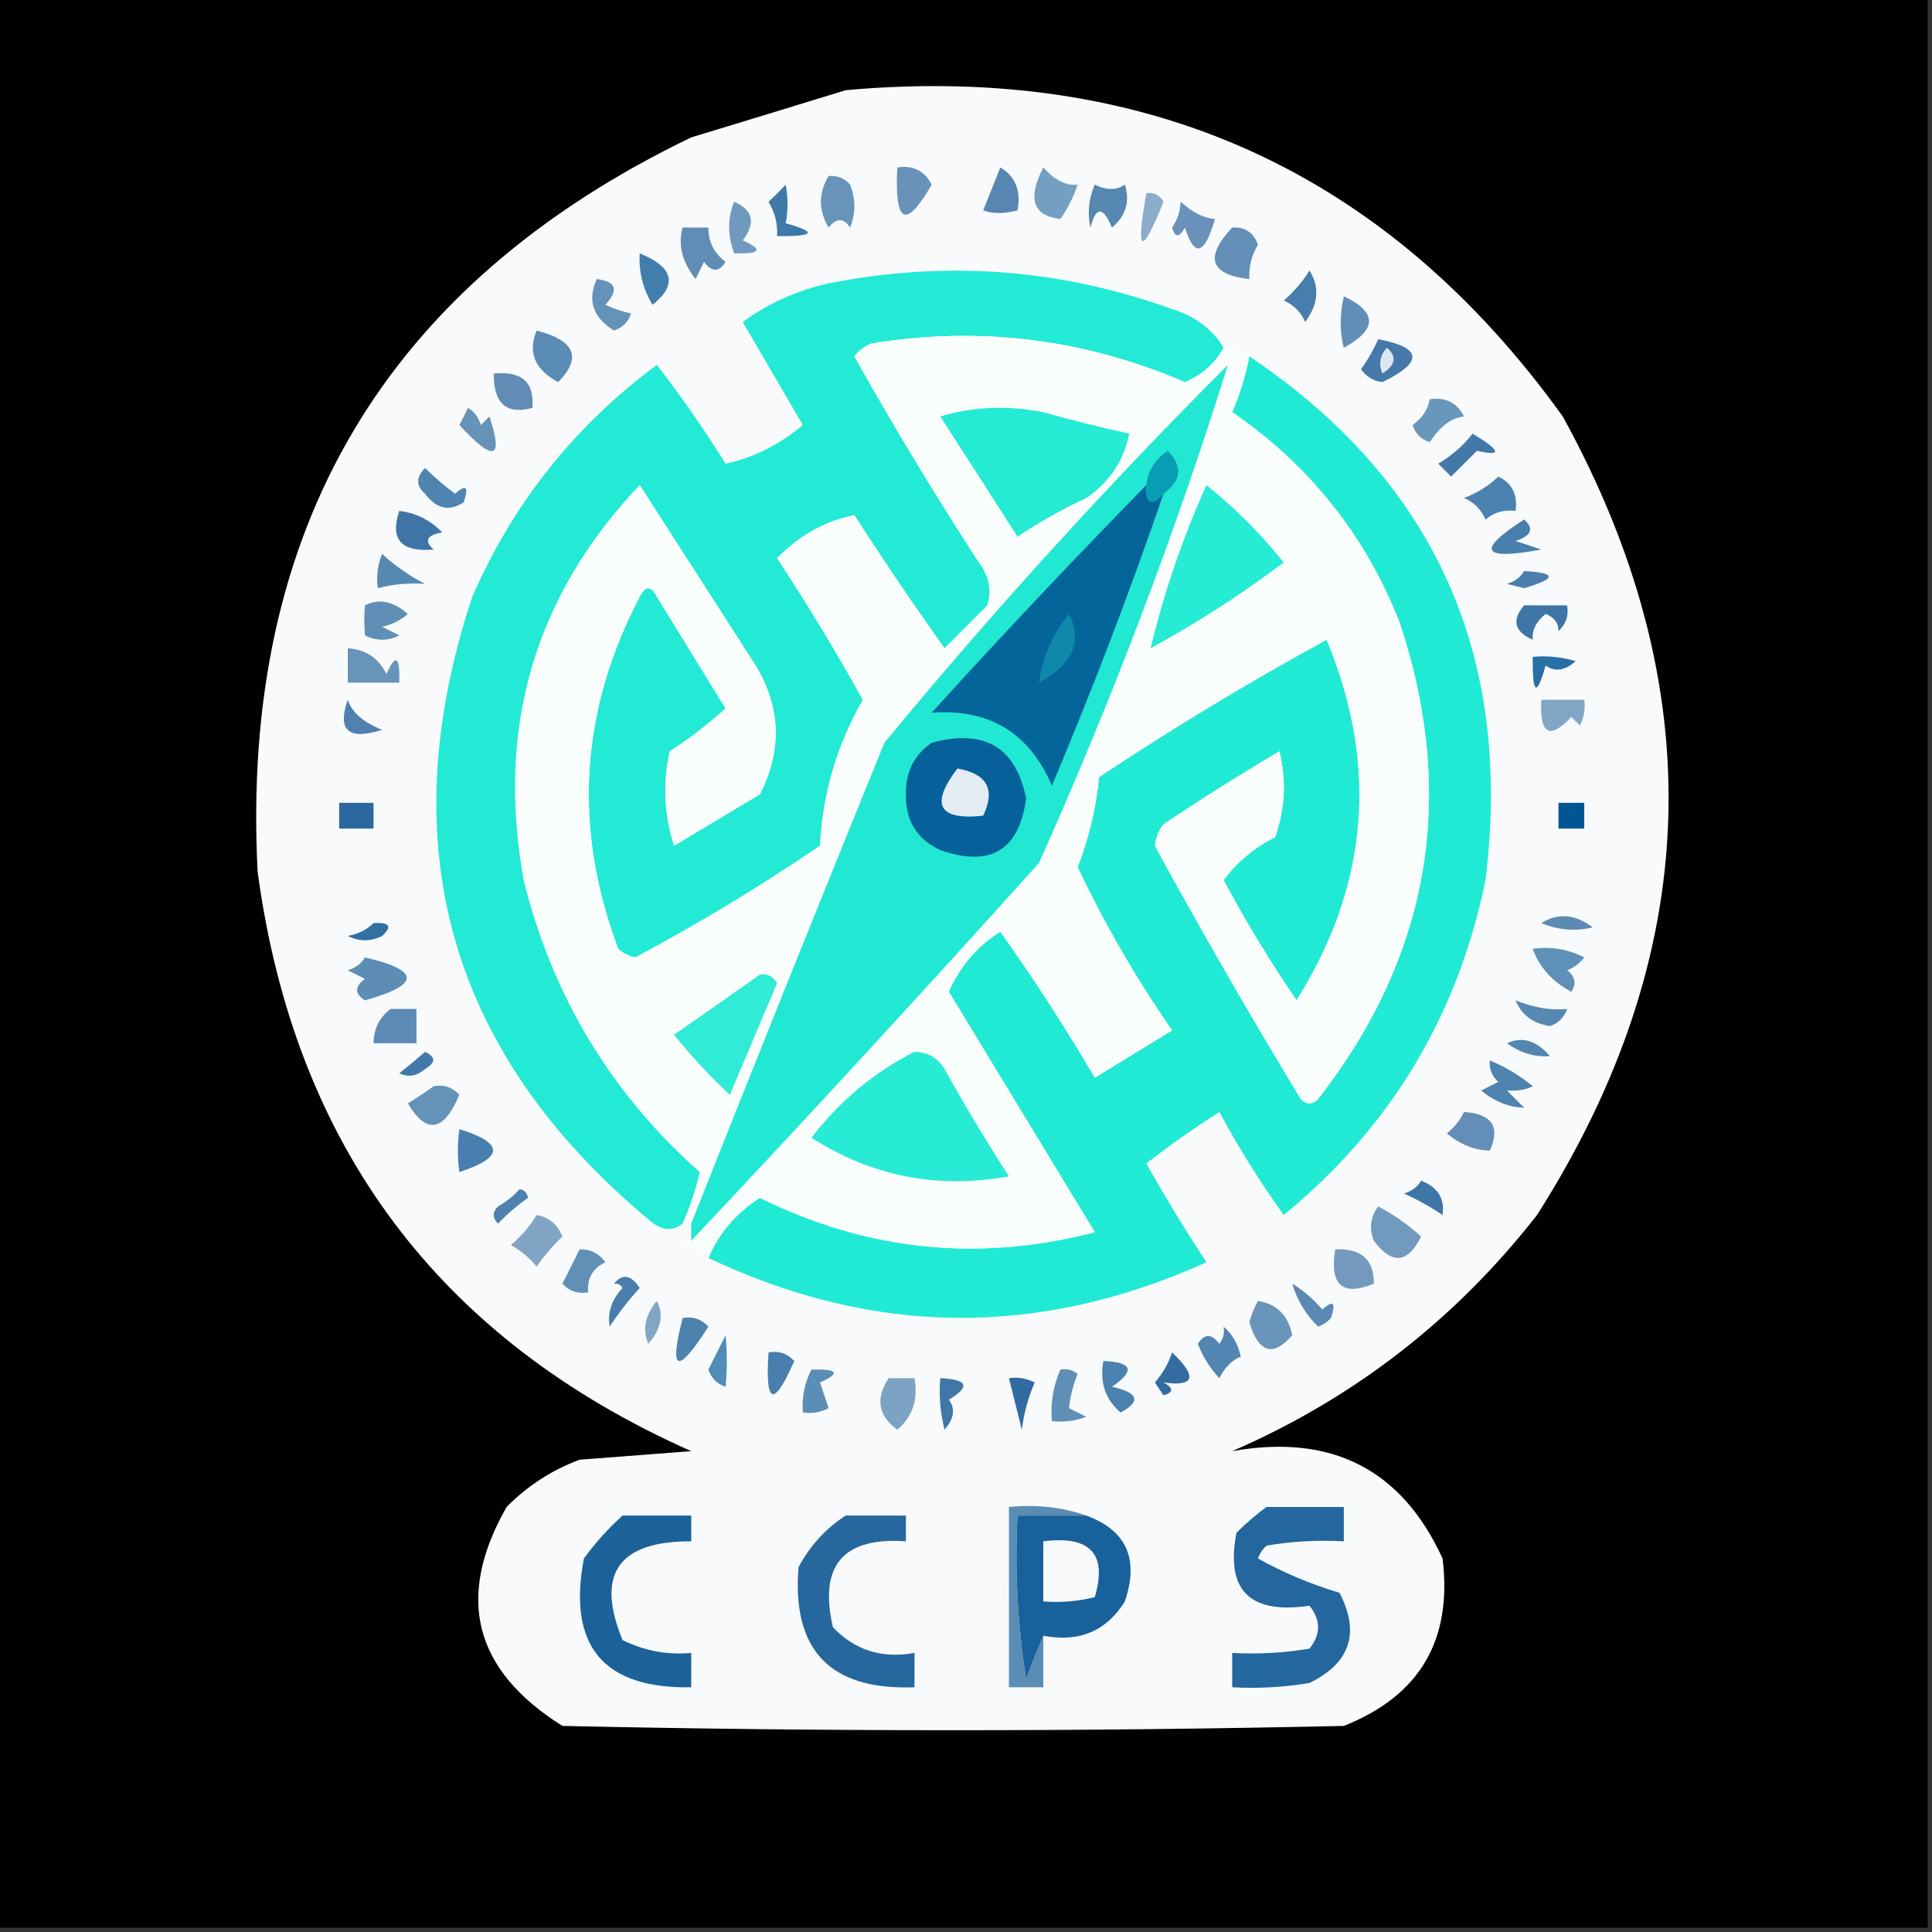 <?xml version="1.0" encoding="UTF-8"?>
<!DOCTYPE svg PUBLIC "-//W3C//DTD SVG 1.1//EN" "http://www.w3.org/Graphics/SVG/1.1/DTD/svg11.dtd">
<svg xmlns="http://www.w3.org/2000/svg" version="1.1" width="225px" height="225px" style="shape-rendering:geometricPrecision; text-rendering:geometricPrecision; image-rendering:optimizeQuality; fill-rule:evenodd; clip-rule:evenodd" xmlns:xlink="http://www.w3.org/1999/xlink">
<rect width="100%" height="100%" fill="#333333" stroke="none"/>
<g><path style="opacity:1" fill="#010101" d="M -0.5,-0.5 C 74.5,-0.5 149.5,-0.5 224.5,-0.5C 224.5,74.5 224.5,149.5 224.5,224.5C 149.5,224.5 74.5,224.5 -0.5,224.5C -0.5,149.5 -0.5,74.5 -0.5,-0.5 Z"/></g>
<g><path style="opacity:1" fill="#f8fafb" d="M 98.5,10.5 C 133.674,7.341 161.507,20.008 182,48.5C 199.375,80.087 198.375,111.087 179,141.5C 169.479,153.692 157.645,162.859 143.5,169C 155.069,166.942 163.236,171.109 168,181.5C 169.169,191.001 165.336,197.501 156.5,201C 126.167,201.667 95.833,201.667 65.5,201C 55.17,194.524 53.003,186.024 59,175.5C 61.441,173.031 64.274,171.198 67.5,170C 71.833,169.667 76.167,169.333 80.5,169C 51.136,155.958 34.303,133.458 30,101.5C 27.972,61.706 44.805,33.206 80.5,16C 86.612,14.145 92.612,12.311 98.5,10.5 Z"/></g>
<g><path style="opacity:1" fill="#6992b9" d="M 104.5,19.5 C 106.346,19.222 107.68,19.889 108.5,21.5C 105.491,26.761 104.157,26.095 104.5,19.5 Z"/></g>
<g><path style="opacity:1" fill="#5886b2" d="M 116.5,19.5 C 118.256,20.552 118.923,22.219 118.5,24.5C 116.891,24.906 115.557,24.906 114.5,24.5C 115.174,22.805 115.841,21.138 116.5,19.5 Z"/></g>
<g><path style="opacity:1" fill="#5587b1" d="M 127.5,21.5 C 128.847,22.171 130.014,22.171 131,21.5C 131.624,23.465 131.124,25.131 129.5,26.5C 128.459,24.009 127.626,24.009 127,26.5C 126.616,24.803 126.782,23.137 127.5,21.5 Z"/></g>
<g><path style="opacity:1" fill="#6894ba" d="M 96.5,20.5 C 97.496,20.414 98.329,20.748 99,21.5C 99.667,23.167 99.667,24.833 99,26.5C 98.259,25.36 97.425,25.36 96.5,26.5C 95.306,24.484 95.306,22.484 96.5,20.5 Z"/></g>
<g><path style="opacity:1" fill="#759fc1" d="M 121.5,19.5 C 122.831,20.988 124.164,21.654 125.5,21.5C 125.023,22.931 124.357,24.264 123.5,25.5C 120.291,25.147 119.624,23.147 121.5,19.5 Z"/></g>
<g><path style="opacity:1" fill="#6991b9" d="M 137.5,23.5 C 138.913,24.766 140.246,25.433 141.5,25.5C 140.27,29.715 139.103,30.048 138,26.5C 137.346,27.696 136.846,27.696 136.5,26.5C 137.127,25.583 137.461,24.583 137.5,23.5 Z"/></g>
<g><path style="opacity:1" fill="#7099be" d="M 85.5,23.5 C 87.71,24.455 88.043,25.955 86.5,28C 88.932,29.087 88.598,29.587 85.5,29.5C 84.725,27.388 84.725,25.388 85.5,23.5 Z"/></g>
<g><path style="opacity:1" fill="#3e79a9" d="M 91.5,21.5 C 91.79,23.022 91.79,24.522 91.5,26C 95.226,27.043 94.893,27.543 90.5,27.5C 90.579,26.07 90.246,24.736 89.5,23.5C 90.243,22.818 90.909,22.151 91.5,21.5 Z"/></g>
<g><path style="opacity:1" fill="#8bacca" d="M 133.5,22.5 C 134.376,22.369 135.043,22.703 135.5,23.5C 132.918,29.934 132.251,29.601 133.5,22.5 Z"/></g>
<g><path style="opacity:1" fill="#628eb7" d="M 143.5,26.5 C 144.995,26.415 145.995,27.081 146.5,28.5C 145.754,29.736 145.421,31.07 145.5,32.5C 140.917,31.985 140.251,29.985 143.5,26.5 Z"/></g>
<g><path style="opacity:1" fill="#5f8db5" d="M 79.5,26.5 C 80.5,26.5 81.5,26.5 82.5,26.5C 82.48,28.143 83.147,29.476 84.5,30.5C 83.726,31.711 82.893,31.711 82,30.5C 81.667,31.167 81.333,31.833 81,32.5C 79.438,30.496 78.938,28.496 79.5,26.5 Z"/></g>
<g><path style="opacity:1" fill="#22ead4" d="M 142.5,40.5 C 141.507,42.323 140.007,43.656 138,44.5C 126.224,39.452 114.057,37.952 101.5,40C 100.692,40.308 100.025,40.808 99.5,41.5C 104.082,49.666 108.915,57.666 114,65.5C 115.187,67.044 115.52,68.711 115,70.5C 113.333,72.167 111.667,73.833 110,75.5C 106.376,70.42 102.876,65.253 99.5,60C 96.106,60.676 93.106,62.342 90.5,65C 94.032,70.368 97.365,75.868 100.5,81.5C 97.47,86.76 95.803,92.427 95.5,98.5C 88.566,103.217 81.4,107.55 74,111.5C 73.228,111.355 72.561,111.022 72,110.5C 66.707,96.44 67.54,82.774 74.5,69.5C 75.167,68.167 75.833,68.167 76.5,69.5C 79.167,73.833 81.833,78.167 84.5,82.5C 82.5,84.327 80.333,85.994 78,87.5C 77.175,91.211 77.341,94.878 78.5,98.5C 81.833,96.5 85.167,94.5 88.5,92.5C 91.109,87.349 90.942,82.349 88,77.5C 83.5,70.5 79,63.5 74.5,56.5C 62.278,69.391 57.778,84.724 61,102.5C 64.337,115.99 71.171,127.324 81.5,136.5C 81.023,138.597 80.357,140.597 79.5,142.5C 78.279,143.465 76.946,143.298 75.5,142C 52.273,122.564 45.44,98.398 55,69.5C 59.786,58.553 66.953,49.553 76.5,42.5C 79.362,46.195 82.028,50.029 84.5,54C 87.754,53.303 90.754,51.803 93.5,49.5C 91.167,45.5 88.833,41.5 86.5,37.5C 89.432,35.346 92.766,33.846 96.5,33C 110.151,30.3 123.484,31.3 136.5,36C 139.177,36.814 141.177,38.314 142.5,40.5 Z"/></g>
<g><path style="opacity:1" fill="#417ead" d="M 74.5,29.5 C 78.445,31.126 78.945,33.126 76,35.5C 74.872,33.655 74.372,31.655 74.5,29.5 Z"/></g>
<g><path style="opacity:1" fill="#477ead" d="M 152.5,31.5 C 153.709,33.435 153.542,35.435 152,37.5C 151.5,36.333 150.667,35.5 149.5,35C 150.71,33.961 151.71,32.794 152.5,31.5 Z"/></g>
<g><path style="opacity:1" fill="#6592b9" d="M 69.5,32.5 C 71.758,32.775 72.092,33.775 70.5,35.5C 71.603,35.998 72.603,36.331 73.5,36.5C 73.167,37.5 72.5,38.167 71.5,38.5C 69.046,36.958 68.38,34.958 69.5,32.5 Z"/></g>
<g><path style="opacity:1" fill="#608eb6" d="M 156.5,34.5 C 160.413,36.37 160.413,38.37 156.5,40.5C 156.017,38.687 156.017,36.687 156.5,34.5 Z"/></g>
<g><path style="opacity:1" fill="#5b8cb5" d="M 62.5,38.5 C 66.971,39.654 67.805,41.654 65,44.5C 62.272,43.033 61.439,41.033 62.5,38.5 Z"/></g>
<g><path style="opacity:1" fill="#4679aa" d="M 160.5,39.5 C 165.645,40.482 165.812,42.149 161,44.5C 159.941,44.37 159.108,43.87 158.5,43C 159.305,41.887 159.972,40.721 160.5,39.5 Z"/></g>
<g><path style="opacity:1" fill="#21ead4" d="M 145.5,41.5 C 167.077,56.003 176.243,76.336 173,102.5C 169.765,118.308 161.932,131.308 149.5,141.5C 146.75,137.668 144.25,133.668 142,129.5C 139.041,131.389 136.208,133.389 133.5,135.5C 135.708,139.417 138.041,143.25 140.5,147C 121.058,155.799 101.725,155.632 82.5,146.5C 83.734,143.593 85.734,141.259 88.5,139.5C 100.994,145.677 113.994,147.01 127.5,143.5C 121.833,134.167 116.167,124.833 110.5,115.5C 111.781,112.553 113.781,110.219 116.5,108.5C 120.416,113.996 124.082,119.663 127.5,125.5C 130.5,123.667 133.5,121.833 136.5,120C 132.321,113.978 128.655,107.644 125.5,101C 126.814,97.617 127.647,94.117 128,90.5C 136.584,84.79 145.418,79.456 154.5,74.5C 160.576,89.106 159.409,103.106 151,116.5C 147.915,112 145.082,107.333 142.5,102.5C 144.091,100.367 146.091,98.701 148.5,97.5C 149.657,94.216 149.824,90.882 149,87.5C 144.416,90.208 139.916,93.042 135.5,96C 134.941,96.725 134.608,97.558 134.5,98.5C 139.929,108.439 145.596,118.272 151.5,128C 152.167,128.667 152.833,128.667 153.5,128C 166.544,111.236 169.711,92.736 163,72.5C 159.004,62.342 152.504,54.175 143.5,48C 144.397,45.913 145.064,43.746 145.5,41.5 Z"/></g>
<g><path style="opacity:1" fill="#dce8f0" d="M 161.5,40.5 C 162.713,41.497 162.546,42.497 161,43.5C 160.53,42.423 160.697,41.423 161.5,40.5 Z"/></g>
<g><path style="opacity:1" fill="#628cb6" d="M 57.5,43.5 C 60.757,43.174 62.257,44.507 62,47.5C 58.978,48.331 57.478,46.998 57.5,43.5 Z"/></g>
<g><path style="opacity:1" fill="#f9fefd" d="M 142.5,40.5 C 143.791,40.263 144.791,40.596 145.5,41.5C 145.064,43.746 144.397,45.913 143.5,48C 152.504,54.175 159.004,62.342 163,72.5C 169.711,92.736 166.544,111.236 153.5,128C 152.833,128.667 152.167,128.667 151.5,128C 145.596,118.272 139.929,108.439 134.5,98.5C 134.608,97.558 134.941,96.725 135.5,96C 139.916,93.042 144.416,90.208 149,87.5C 149.824,90.882 149.657,94.216 148.5,97.5C 146.091,98.701 144.091,100.367 142.5,102.5C 145.082,107.333 147.915,112 151,116.5C 159.409,103.106 160.576,89.106 154.5,74.5C 145.418,79.456 136.584,84.79 128,90.5C 127.647,94.117 126.814,97.617 125.5,101C 128.655,107.644 132.321,113.978 136.5,120C 133.5,121.833 130.5,123.667 127.5,125.5C 124.082,119.663 120.416,113.996 116.5,108.5C 113.781,110.219 111.781,112.553 110.5,115.5C 116.167,124.833 121.833,134.167 127.5,143.5C 113.994,147.01 100.994,145.677 88.5,139.5C 85.734,141.259 83.734,143.593 82.5,146.5C 81.527,146.013 80.527,145.513 79.5,145C 79.728,144.601 80.062,144.435 80.5,144.5C 94.134,130.03 107.634,115.363 121,100.5C 129.52,81.487 136.853,62.154 143,42.5C 128.928,56.568 115.595,71.235 103,86.5C 95.375,105.227 87.875,123.893 80.5,142.5C 80.167,142.5 79.833,142.5 79.5,142.5C 80.357,140.597 81.023,138.597 81.5,136.5C 71.171,127.324 64.337,115.99 61,102.5C 57.778,84.724 62.278,69.391 74.5,56.5C 79,63.5 83.5,70.5 88,77.5C 90.942,82.349 91.109,87.349 88.5,92.5C 85.167,94.5 81.833,96.5 78.5,98.5C 77.341,94.878 77.175,91.211 78,87.5C 80.333,85.994 82.5,84.327 84.5,82.5C 81.833,78.167 79.167,73.833 76.5,69.5C 75.833,68.167 75.167,68.167 74.5,69.5C 67.54,82.774 66.707,96.44 72,110.5C 72.561,111.022 73.228,111.355 74,111.5C 81.4,107.55 88.566,103.217 95.5,98.5C 95.803,92.427 97.47,86.76 100.5,81.5C 97.365,75.868 94.032,70.368 90.5,65C 93.106,62.342 96.106,60.676 99.5,60C 102.876,65.253 106.376,70.42 110,75.5C 111.667,73.833 113.333,72.167 115,70.5C 115.52,68.711 115.187,67.044 114,65.5C 108.915,57.666 104.082,49.666 99.5,41.5C 100.025,40.808 100.692,40.308 101.5,40C 114.057,37.952 126.224,39.452 138,44.5C 140.007,43.656 141.507,42.323 142.5,40.5 Z"/></g>
<g><path style="opacity:1" fill="#25ead4" d="M 109.5,48.5 C 113.311,47.355 117.311,47.188 121.5,48C 124.824,48.943 128.157,49.776 131.5,50.5C 130.909,53.614 129.242,56.114 126.5,58C 123.705,59.3 121.039,60.8 118.5,62.5C 115.476,57.769 112.476,53.102 109.5,48.5 Z"/></g>
<g><path style="opacity:1" fill="#6996bb" d="M 166.5,46.5 C 168.346,46.222 169.68,46.889 170.5,48.5C 169.059,48.637 167.726,49.637 166.5,51.5C 165.5,51.167 164.833,50.5 164.5,49.5C 165.612,48.735 166.279,47.735 166.5,46.5 Z"/></g>
<g><path style="opacity:1" fill="#6893b9" d="M 54.5,47.5 C 55.222,47.917 55.722,48.584 56,49.5C 56.333,49.167 56.667,48.833 57,48.5C 58.671,53.526 57.505,53.859 53.5,49.5C 53.863,48.816 54.196,48.15 54.5,47.5 Z"/></g>
<g><path style="opacity:1" fill="#4279a9" d="M 171.5,50.5 C 174.822,52.516 174.988,53.183 172,52.5C 171,53.5 170,54.5 169,55.5C 168.5,55 168,54.5 167.5,54C 169.093,53.051 170.426,51.885 171.5,50.5 Z"/></g>
<g><path style="opacity:1" fill="#4e84af" d="M 49.5,54.5 C 50.678,55.662 51.845,56.662 53,57.5C 54.281,56.353 54.614,56.687 54,58.5C 52.32,59.603 50.82,59.27 49.5,57.5C 48.438,56.575 48.438,55.575 49.5,54.5 Z"/></g>
<g><path style="opacity:1" fill="#4c82af" d="M 174.5,55.5 C 176.104,56.287 176.771,57.62 176.5,59.5C 175.178,59.33 174.011,59.663 173,60.5C 172.5,59.333 171.667,58.5 170.5,58C 172.066,57.392 173.4,56.559 174.5,55.5 Z"/></g>
<g><path style="opacity:1" fill="#26ebd5" d="M 140.5,56.5 C 143.812,59.146 146.812,62.146 149.5,65.5C 144.588,69.207 139.422,72.54 134,75.5C 135.545,69.049 137.712,62.716 140.5,56.5 Z"/></g>
<g><path style="opacity:1" fill="#3f75a6" d="M 46.5,59.5 C 48.433,59.729 50.1,60.562 51.5,62C 49.699,62.317 49.366,62.984 50.5,64C 46.717,64.328 45.384,62.828 46.5,59.5 Z"/></g>
<g><path style="opacity:1" fill="#487fac" d="M 177.5,60.5 C 178.692,61.566 178.359,62.399 176.5,63C 177.5,63.333 178.5,63.667 179.5,64C 172.539,65.288 171.872,64.122 177.5,60.5 Z"/></g>
<g><path style="opacity:1" fill="#5689b2" d="M 44.5,64.5 C 45.968,65.869 47.635,67.036 49.5,68C 47.555,67.872 45.722,68.038 44,68.5C 43.805,67.181 43.972,65.847 44.5,64.5 Z"/></g>
<g><path style="opacity:1" fill="#4b7ead" d="M 177.5,66.5 C 181.315,66.712 181.315,67.378 177.5,68.5C 176.833,68.333 176.167,68.167 175.5,68C 176.416,67.722 177.082,67.222 177.5,66.5 Z"/></g>
<g><path style="opacity:1" fill="#5f8eb7" d="M 42.5,70.5 C 44.125,69.675 45.792,70.008 47.5,71.5C 46.624,72.251 45.624,72.751 44.5,73C 45.167,73.333 45.833,73.667 46.5,74C 45.167,74.667 43.833,74.667 42.5,74C 42.402,72.715 42.402,71.549 42.5,70.5 Z"/></g>
<g><path style="opacity:1" fill="#3e75a7" d="M 177.5,70.5 C 179.167,70.5 180.833,70.5 182.5,70.5C 182.719,71.675 182.386,72.675 181.5,73.5C 181.511,72.558 181.011,71.892 180,71.5C 178.902,72.384 178.402,73.384 178.5,74.5C 176.358,73.563 176.024,72.23 177.5,70.5 Z"/></g>
<g><path style="opacity:1" fill="#2870a3" d="M 178.5,76.5 C 180.199,76.34 181.866,76.507 183.5,77C 182.24,78.113 181.073,78.28 180,77.5C 178.957,81.226 178.457,80.893 178.5,76.5 Z"/></g>
<g><path style="opacity:1" fill="#6795ba" d="M 40.5,75.5 C 42.582,75.624 44.082,76.624 45,78.5C 46.087,76.068 46.587,76.402 46.5,79.5C 44.5,79.5 42.5,79.5 40.5,79.5C 40.5,78.167 40.5,76.833 40.5,75.5 Z"/></g>
<g><path style="opacity:1" fill="#5181af" d="M 40.5,81.5 C 40.974,82.95 42.307,84.117 44.5,85C 40.577,86.238 39.243,85.071 40.5,81.5 Z"/></g>
<g><path style="opacity:1" fill="#21e8d3" d="M 80.5,144.5 C 80.5,143.833 80.5,143.167 80.5,142.5C 87.875,123.893 95.375,105.227 103,86.5C 115.595,71.235 128.928,56.568 143,42.5C 136.853,62.154 129.52,81.487 121,100.5C 107.634,115.363 94.134,130.03 80.5,144.5 Z"/></g>
<g><path style="opacity:1" fill="#04659b" d="M 133.5,56.5 C 133.409,58.698 134.075,59.031 135.5,57.5C 131.563,68.975 127.23,80.309 122.5,91.5C 119.891,85.359 115.224,82.526 108.5,83C 116.7,73.969 125.033,65.136 133.5,56.5 Z"/></g>
<g><path style="opacity:1" fill="#0f89aa" d="M 124.5,71.5 C 126.112,74.692 124.946,77.359 121,79.5C 121.38,76.579 122.547,73.912 124.5,71.5 Z"/></g>
<g><path style="opacity:1" fill="#089db2" d="M 135.5,57.5 C 134.075,59.031 133.409,58.698 133.5,56.5C 133.685,54.804 134.519,53.471 136,52.5C 137.77,54.315 137.603,55.982 135.5,57.5 Z"/></g>
<g><path style="opacity:1" fill="#84a6c6" d="M 179.5,81.5 C 181.167,81.5 182.833,81.5 184.5,81.5C 184.649,82.552 184.483,83.552 184,84.5C 183.667,84.167 183.333,83.833 183,83.5C 180.448,86.194 179.281,85.527 179.5,81.5 Z"/></g>
<g><path style="opacity:1" fill="#06619a" d="M 108.5,86.5 C 114.651,84.844 118.317,87.01 119.5,93C 118.685,99.04 115.352,101.04 109.5,99C 106.783,97.741 105.45,95.574 105.5,92.5C 105.467,89.898 106.467,87.898 108.5,86.5 Z"/></g>
<g><path style="opacity:1" fill="#e3ecf3" d="M 111.5,89.5 C 114.966,90.109 115.966,91.942 114.5,95C 109.289,95.546 108.289,93.713 111.5,89.5 Z"/></g>
<g><path style="opacity:1" fill="#2b689f" d="M 39.5,93.5 C 40.833,93.5 42.167,93.5 43.5,93.5C 43.5,94.5 43.5,95.5 43.5,96.5C 42.167,96.5 40.833,96.5 39.5,96.5C 39.5,95.5 39.5,94.5 39.5,93.5 Z"/></g>
<g><path style="opacity:1" fill="#005594" d="M 181.5,93.5 C 182.5,93.5 183.5,93.5 184.5,93.5C 184.5,94.5 184.5,95.5 184.5,96.5C 183.5,96.5 182.5,96.5 181.5,96.5C 181.5,95.5 181.5,94.5 181.5,93.5 Z"/></g>
<g><path style="opacity:1" fill="#5b8bb4" d="M 179.5,107.5 C 181.435,106.291 183.435,106.458 185.5,108C 183.455,108.49 181.455,108.323 179.5,107.5 Z"/></g>
<g><path style="opacity:1" fill="#3070a3" d="M 43.5,107.5 C 45.379,107.393 45.712,107.893 44.5,109C 43.167,109.667 41.833,109.667 40.5,109C 41.737,108.768 42.737,108.268 43.5,107.5 Z"/></g>
<g><path style="opacity:1" fill="#5f90b7" d="M 178.5,110.5 C 180.604,110.201 182.604,110.534 184.5,111.5C 183.975,112.192 183.308,112.692 182.5,113C 183.451,113.718 183.617,114.551 183,115.5C 180.8,114.349 179.3,112.682 178.5,110.5 Z"/></g>
<g><path style="opacity:1" fill="#5d8cb5" d="M 42.5,111.5 C 48.994,113.012 48.994,114.678 42.5,116.5C 41.289,115.726 41.289,114.893 42.5,114C 41.833,113.667 41.167,113.333 40.5,113C 41.416,112.722 42.083,112.222 42.5,111.5 Z"/></g>
<g><path style="opacity:1" fill="#30ebd6" d="M 88.5,113.5 C 89.376,113.369 90.043,113.702 90.5,114.5C 88.667,118.833 86.833,123.167 85,127.5C 82.65,125.317 80.483,122.984 78.5,120.5C 81.9,118.144 85.233,115.811 88.5,113.5 Z"/></g>
<g><path style="opacity:1" fill="#5788b2" d="M 176.5,116.5 C 178.663,117.362 180.663,117.696 182.5,117.5C 182.167,118.5 181.5,119.167 180.5,119.5C 178.517,119.185 177.184,118.185 176.5,116.5 Z"/></g>
<g><path style="opacity:1" fill="#5e8bb5" d="M 45.5,117.5 C 46.5,117.5 47.5,117.5 48.5,117.5C 48.5,118.833 48.5,120.167 48.5,121.5C 46.833,121.5 45.167,121.5 43.5,121.5C 43.527,119.801 44.194,118.467 45.5,117.5 Z"/></g>
<g><path style="opacity:1" fill="#5386b1" d="M 175.5,121.5 C 177.263,120.666 178.93,121.166 180.5,123C 178.718,123.122 177.052,122.622 175.5,121.5 Z"/></g>
<g><path style="opacity:1" fill="#27ebd5" d="M 106.5,122.5 C 108.017,122.511 109.184,123.177 110,124.5C 112.374,128.75 114.874,132.916 117.5,137C 109.2,138.505 101.533,137.005 94.5,132.5C 97.793,128.205 101.793,124.872 106.5,122.5 Z"/></g>
<g><path style="opacity:1" fill="#4279a9" d="M 49.5,122.5 C 50.773,123.077 50.773,123.743 49.5,124.5C 48.549,125.326 47.549,125.492 46.5,125C 47.571,124.148 48.571,123.315 49.5,122.5 Z"/></g>
<g><path style="opacity:1" fill="#4e82af" d="M 173.5,123.5 C 175.305,124.237 176.971,125.237 178.5,126.5C 177.738,126.911 176.738,127.077 175.5,127C 176.167,127.667 176.833,128.333 177.5,129C 175.721,128.956 174.055,128.289 172.5,127C 173.167,126.667 173.833,126.333 174.5,126C 173.748,125.329 173.414,124.496 173.5,123.5 Z"/></g>
<g><path style="opacity:1" fill="#6492b8" d="M 50.5,126.5 C 51.675,126.281 52.675,126.614 53.5,127.5C 51.666,131.813 49.666,132.146 47.5,128.5C 48.602,127.824 49.602,127.158 50.5,126.5 Z"/></g>
<g><path style="opacity:1" fill="#628eb7" d="M 170.5,129.5 C 173.764,129.726 174.764,131.226 173.5,134C 171.721,133.956 170.055,133.289 168.5,132C 169.381,131.292 170.047,130.458 170.5,129.5 Z"/></g>
<g><path style="opacity:1" fill="#4780ae" d="M 53.5,131.5 C 58.727,133.121 58.727,134.788 53.5,136.5C 53.262,134.93 53.262,133.263 53.5,131.5 Z"/></g>
<g><path style="opacity:1" fill="#3f76a8" d="M 165.5,137.5 C 167.446,138.254 168.279,139.588 168,141.5C 166.581,140.54 165.081,139.707 163.5,139C 164.416,138.722 165.082,138.222 165.5,137.5 Z"/></g>
<g><path style="opacity:1" fill="#4f81af" d="M 60.5,138.5 C 61.043,138.56 61.376,138.893 61.5,139.5C 60.24,140.382 59.074,141.382 58,142.5C 57.333,141.833 57.333,141.167 58,140.5C 58.995,139.934 59.828,139.267 60.5,138.5 Z"/></g>
<g><path style="opacity:1" fill="#719abe" d="M 160.5,140.5 C 162.269,141.421 163.935,142.588 165.5,144C 163.948,147.151 162.115,147.318 160,144.5C 159.421,143.072 159.588,141.738 160.5,140.5 Z"/></g>
<g><path style="opacity:1" fill="#81a4c5" d="M 62.5,141.5 C 63.922,141.75 64.922,142.583 65.5,144C 64.382,145.074 63.382,146.24 62.5,147.5C 61.646,146.478 60.646,145.645 59.5,145C 60.71,143.961 61.71,142.794 62.5,141.5 Z"/></g>
<g><path style="opacity:1" fill="#6190b7" d="M 67.5,145.5 C 68.756,145.461 69.756,145.961 70.5,147C 69.027,147.71 68.36,148.876 68.5,150.5C 67.325,150.719 66.325,150.386 65.5,149.5C 66.18,148.14 66.847,146.807 67.5,145.5 Z"/></g>
<g><path style="opacity:1" fill="#4a7dac" d="M 71.5,149.5 C 72.497,148.287 73.497,148.454 74.5,150C 73.213,151.41 72.046,152.91 71,154.5C 70.735,152.837 71.235,151.337 72.5,150C 72.272,149.601 71.938,149.435 71.5,149.5 Z"/></g>
<g><path style="opacity:1" fill="#739abe" d="M 155.5,145.5 C 158.524,145.364 160.024,146.698 160,149.5C 156.331,151.009 154.831,149.676 155.5,145.5 Z"/></g>
<g><path style="opacity:1" fill="#5c89b4" d="M 150.5,149.5 C 151.794,150.29 152.961,151.29 154,152.5C 155.281,151.353 155.614,151.687 155,153.5C 154.586,153.957 154.086,154.291 153.5,154.5C 152.048,153.06 151.048,151.394 150.5,149.5 Z"/></g>
<g><path style="opacity:1" fill="#4c82ae" d="M 79.5,153.5 C 80.675,153.281 81.675,153.614 82.5,154.5C 78.881,160.157 77.881,159.823 79.5,153.5 Z"/></g>
<g><path style="opacity:1" fill="#6a95bb" d="M 146.5,151.5 C 148.701,151.858 150.035,153.192 150.5,155.5C 148.258,158.074 146.591,157.574 145.5,154C 145.743,153.098 146.077,152.265 146.5,151.5 Z"/></g>
<g><path style="opacity:1" fill="#84a6c6" d="M 76.5,151.5 C 77.325,153.125 76.992,154.792 75.5,156.5C 74.799,154.808 75.132,153.142 76.5,151.5 Z"/></g>
<g><path style="opacity:1" fill="#5285b1" d="M 142.5,154.5 C 143.525,155.374 144.192,156.541 144.5,158C 143.527,158.349 142.694,159.182 142,160.5C 140.916,159.335 140.083,158.002 139.5,156.5C 140.274,155.289 141.107,155.289 142,156.5C 142.464,155.906 142.631,155.239 142.5,154.5 Z"/></g>
<g><path style="opacity:1" fill="#4a7eac" d="M 89.5,157.5 C 90.675,157.281 91.675,157.614 92.5,158.5C 90.101,163.975 89.101,163.641 89.5,157.5 Z"/></g>
<g><path style="opacity:1" fill="#528bb5" d="M 84.5,155.5 C 84.692,157.545 84.692,159.545 84.5,161.5C 83.5,161.167 82.833,160.5 82.5,159.5C 83.18,158.14 83.847,156.807 84.5,155.5 Z"/></g>
<g><path style="opacity:1" fill="#326ca1" d="M 136.5,157.5 C 139.481,160.342 139.148,161.509 135.5,161C 136.696,161.654 136.696,162.154 135.5,162.5C 135.167,162 134.833,161.5 134.5,161C 135.429,159.923 136.096,158.756 136.5,157.5 Z"/></g>
<g><path style="opacity:1" fill="#5a8eb7" d="M 94.5,159.5 C 97.598,159.413 97.932,159.913 95.5,161C 95.833,162 96.167,163 96.5,164C 95.552,164.483 94.552,164.649 93.5,164.5C 93.366,162.708 93.699,161.042 94.5,159.5 Z"/></g>
<g><path style="opacity:1" fill="#3f77a9" d="M 109.5,160.5 C 112.718,160.651 113.051,161.484 110.5,163C 111.28,164.073 111.113,165.24 110,166.5C 109.505,164.527 109.338,162.527 109.5,160.5 Z"/></g>
<g><path style="opacity:1" fill="#4a81af" d="M 128.5,158.5 C 131.896,158.633 132.229,159.633 129.5,161.5C 132.597,162.194 132.931,163.194 130.5,164.5C 128.717,162.977 128.051,160.977 128.5,158.5 Z"/></g>
<g><path style="opacity:1" fill="#5f8fb7" d="M 123.5,159.5 C 124.239,159.369 124.906,159.536 125.5,160C 124.949,161.398 124.616,162.732 124.5,164C 125.167,164.333 125.833,164.667 126.5,165C 125.207,165.49 123.873,165.657 122.5,165.5C 122.325,163.379 122.659,161.379 123.5,159.5 Z"/></g>
<g><path style="opacity:1" fill="#7ca3c3" d="M 103.5,160.5 C 104.5,160.5 105.5,160.5 106.5,160.5C 106.949,162.977 106.283,164.977 104.5,166.5C 102.261,164.867 101.928,162.867 103.5,160.5 Z"/></g>
<g><path style="opacity:1" fill="#326ba2" d="M 117.5,160.5 C 118.552,160.351 119.552,160.517 120.5,161C 119.751,162.734 119.251,164.567 119,166.5C 118.495,164.482 117.995,162.482 117.5,160.5 Z"/></g>
<g><path style="opacity:1" fill="#5b8cb4" d="M 126.5,176.5 C 123.833,176.5 121.167,176.5 118.5,176.5C 118.17,182.868 118.504,189.202 119.5,195.5C 120.17,193.709 120.837,192.042 121.5,190.5C 121.5,192.5 121.5,194.5 121.5,196.5C 120.167,196.5 118.833,196.5 117.5,196.5C 117.5,189.5 117.5,182.5 117.5,175.5C 120.713,175.19 123.713,175.523 126.5,176.5 Z"/></g>
<g><path style="opacity:1" fill="#19619b" d="M 126.5,176.5 C 131.183,178.21 132.683,181.543 131,186.5C 128.85,189.963 125.684,191.296 121.5,190.5C 120.837,192.042 120.17,193.709 119.5,195.5C 118.504,189.202 118.17,182.868 118.5,176.5C 121.167,176.5 123.833,176.5 126.5,176.5 Z"/></g>
<g><path style="opacity:1" fill="#f7f9fb" d="M 121.5,179.5 C 126.983,178.807 128.983,180.974 127.5,186C 125.527,186.495 123.527,186.662 121.5,186.5C 121.5,184.167 121.5,181.833 121.5,179.5 Z"/></g>
<g><path style="opacity:1" fill="#26679e" d="M 98.5,176.5 C 100.833,176.5 103.167,176.5 105.5,176.5C 105.5,177.5 105.5,178.5 105.5,179.5C 98.175,178.992 95.342,182.326 97,189.5C 99.546,192.186 102.713,193.186 106.5,192.5C 106.5,193.833 106.5,195.167 106.5,196.5C 96.702,196.869 92.202,192.202 93,182.5C 94.36,179.977 96.193,177.977 98.5,176.5 Z"/></g>
<g><path style="opacity:1" fill="#1b629b" d="M 72.5,176.5 C 75.167,176.5 77.833,176.5 80.5,176.5C 80.5,177.5 80.5,178.5 80.5,179.5C 72.006,179.475 69.339,183.308 72.5,191C 75.013,192.252 77.68,192.752 80.5,192.5C 80.5,193.833 80.5,195.167 80.5,196.5C 70.245,196.681 66.078,191.681 68,181.5C 69.366,179.638 70.866,177.972 72.5,176.5 Z"/></g>
<g><path style="opacity:1" fill="#24669e" d="M 147.5,175.5 C 150.5,175.5 153.5,175.5 156.5,175.5C 156.5,176.833 156.5,178.167 156.5,179.5C 153.482,179.335 150.482,179.502 147.5,180C 147.043,180.414 146.709,180.914 146.5,181.5C 149.429,183.14 152.595,184.473 156,185.5C 158.416,190.173 157.249,193.673 152.5,196C 149.518,196.498 146.518,196.665 143.5,196.5C 143.5,195.167 143.5,193.833 143.5,192.5C 146.518,192.665 149.518,192.498 152.5,192C 153.833,190.333 153.833,188.667 152.5,187C 145.532,188.033 142.699,185.2 144,178.5C 145.145,177.364 146.312,176.364 147.5,175.5 Z"/></g>
</svg>
